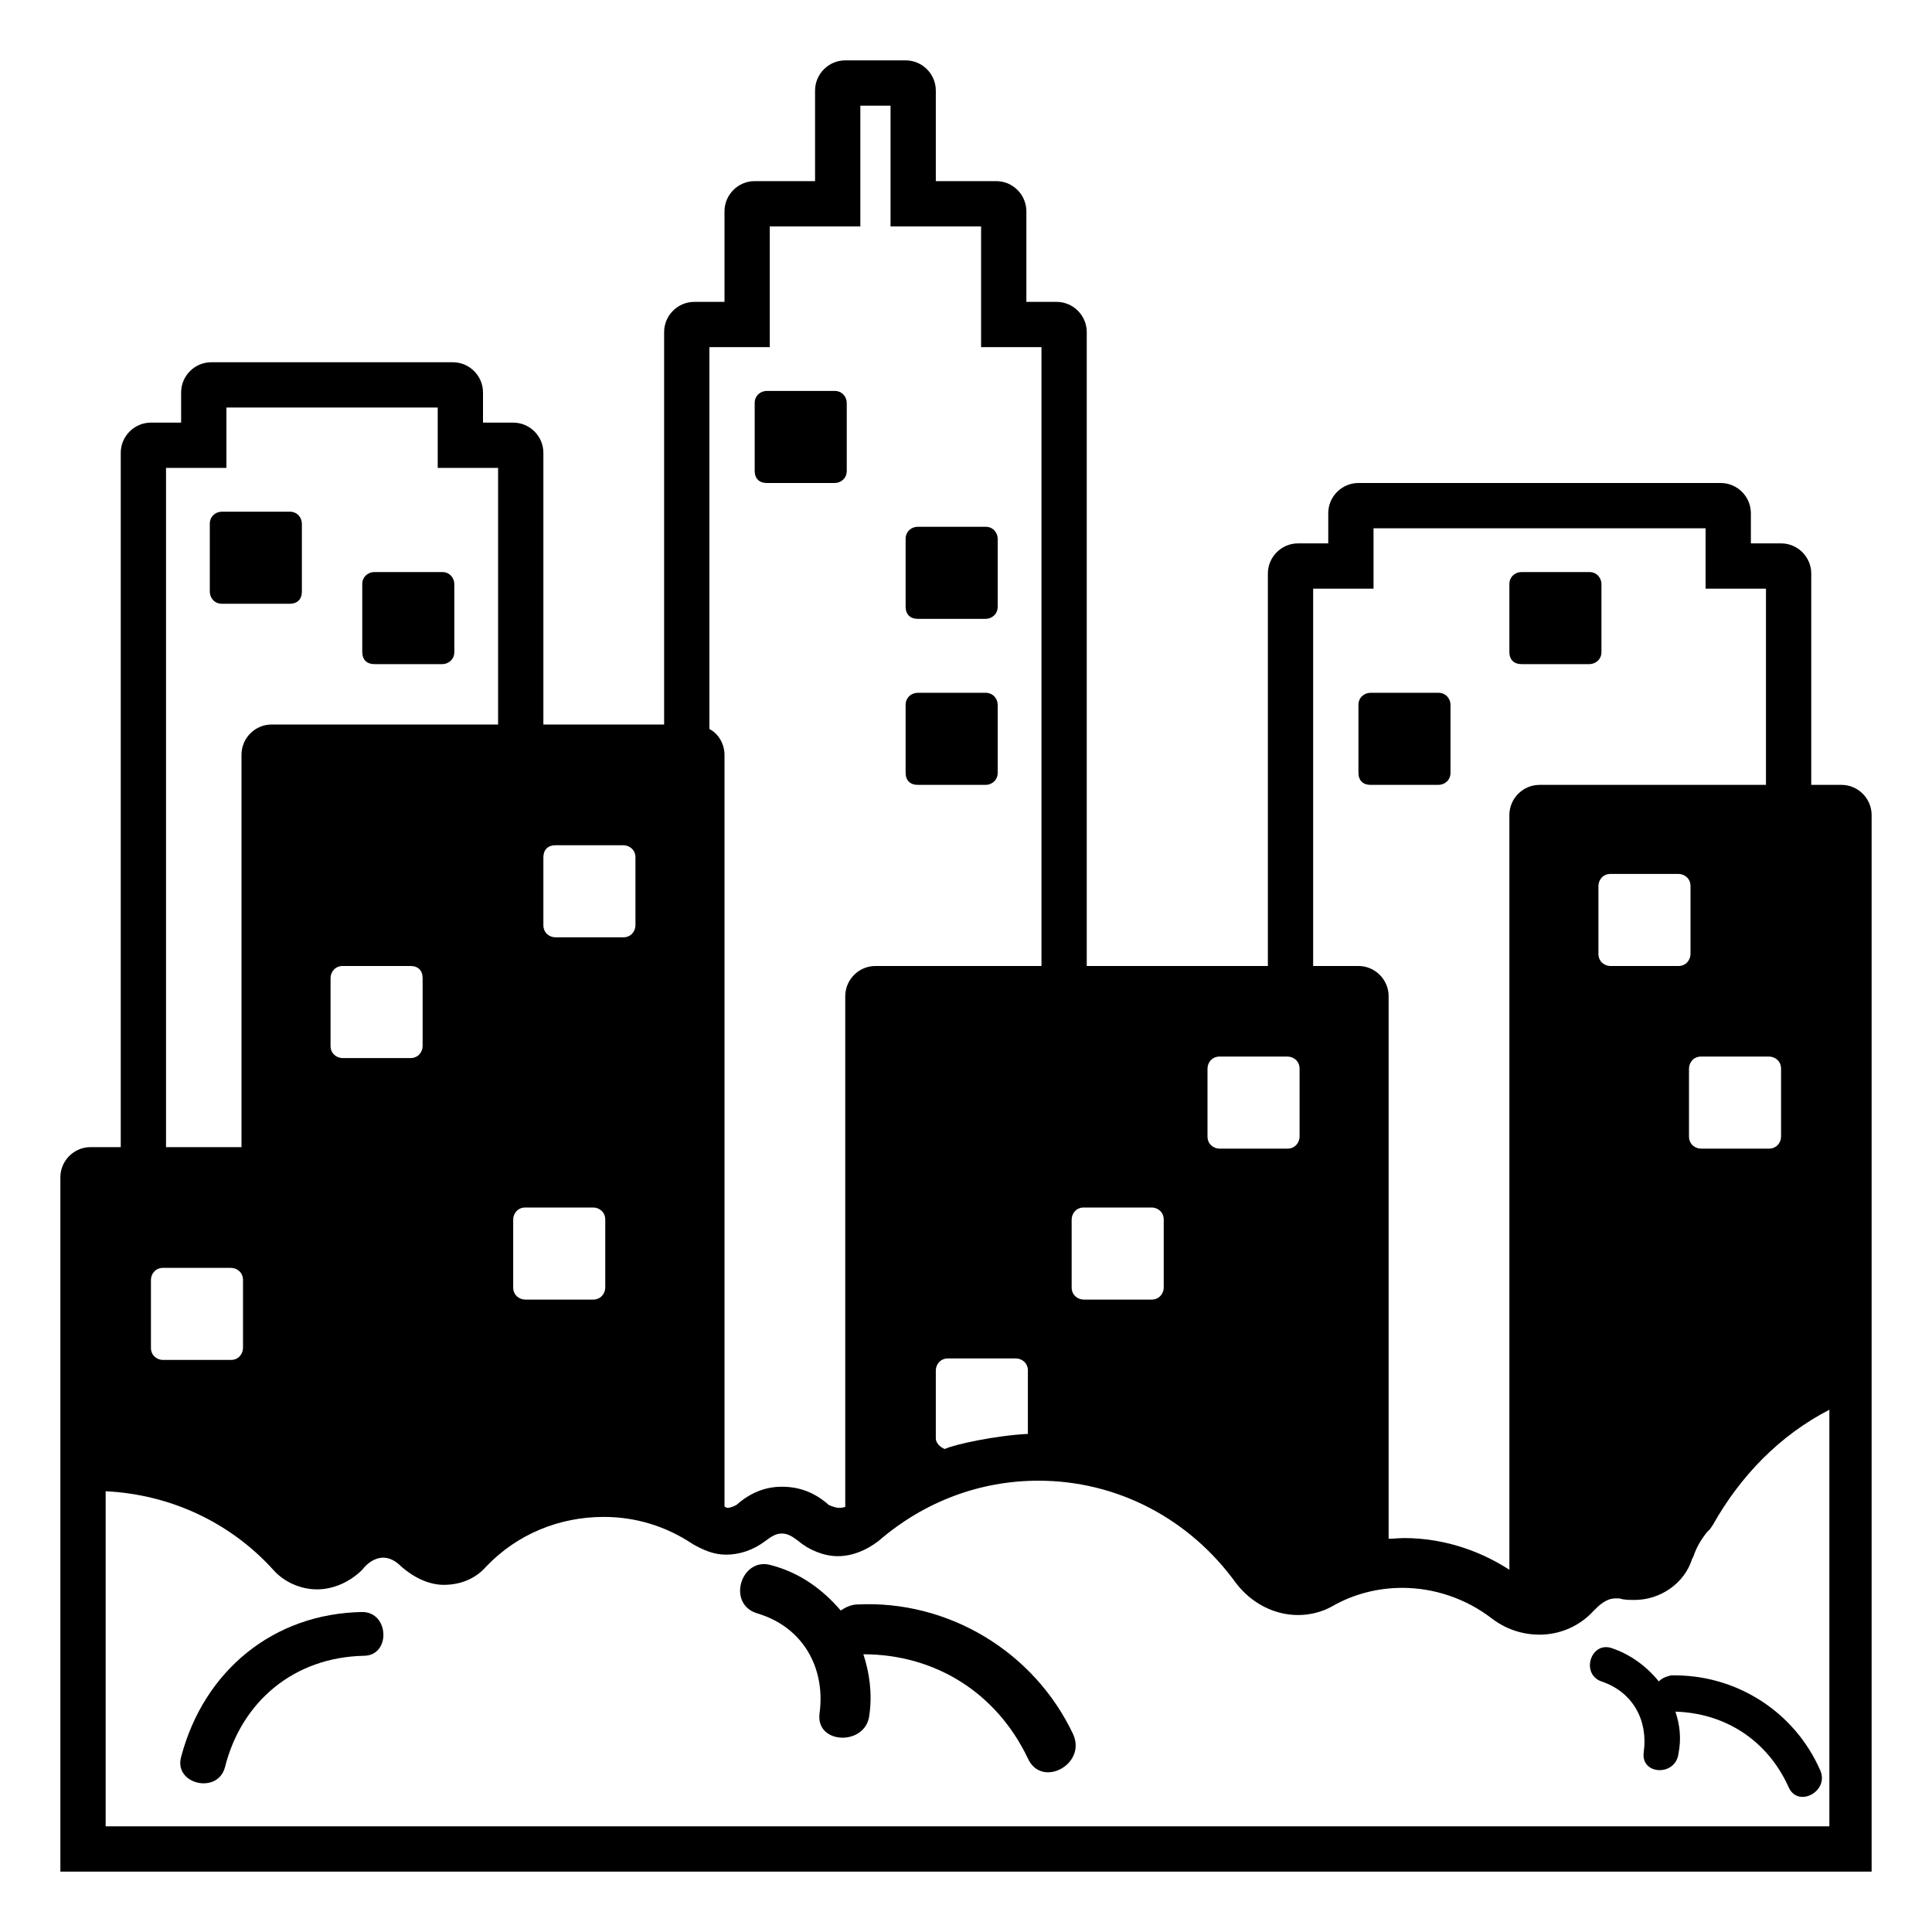 <svg width="128" height="128" xmlns="http://www.w3.org/2000/svg">
  <g>
    <path d="M20,39.2v-4.5c0-0.4-0.3-0.8-0.8-0.8h-4.5c-0.4,0-0.8,0.3-0.8,0.8v4.5c0,0.4,0.3,0.8,0.8,0.8h4.5C19.7,40,20,39.7,20,39.2z "/>
    <path d="M24.8,44h4.5c0.4,0,0.8-0.3,0.8-0.8v-4.5c0-0.4-0.3-0.8-0.8-0.8h-4.5c-0.4,0-0.8,0.3-0.8,0.8v4.5C24,43.7,24.3,44,24.8,44z "/>
    <path d="M50.8,32h4.5c0.4,0,0.8-0.3,0.8-0.8v-4.5c0-0.4-0.3-0.8-0.8-0.8h-4.5c-0.4,0-0.8,0.3-0.8,0.8v4.5C50,31.7,50.3,32,50.8,32z "/>
    <path d="M60.8,41h4.5c0.4,0,0.8-0.3,0.8-0.8v-4.5c0-0.4-0.3-0.8-0.8-0.8h-4.5c-0.4,0-0.8,0.3-0.8,0.8v4.5C60,40.7,60.3,41,60.8,41z "/>
    <path d="M60.8,52h4.5c0.4,0,0.8-0.3,0.8-0.8v-4.5c0-0.4-0.3-0.8-0.8-0.8h-4.5c-0.4,0-0.8,0.3-0.8,0.8v4.5C60,51.7,60.3,52,60.8,52z "/>
    <path d="M100.8,44h4.5c0.4,0,0.8-0.3,0.8-0.8v-4.5c0-0.4-0.3-0.8-0.8-0.8h-4.5c-0.4,0-0.8,0.3-0.8,0.8v4.5 C100,43.7,100.3,44,100.8,44z"/>
    <path d="M90.8,52h4.5c0.4,0,0.8-0.3,0.8-0.8v-4.5c0-0.4-0.3-0.8-0.8-0.8h-4.5c-0.4,0-0.8,0.3-0.8,0.8v4.5C90,51.7,90.3,52,90.8,52z "/>
    <path d="M122,52h-2V38c0-1.1-0.9-2-2-2h-2v-2c0-1.1-0.9-2-2-2H90c-1.1,0-2,0.9-2,2v2h-2c-1.1,0-2,0.9-2,2v26H72V22c0-1.1-0.9-2-2-2 h-2v-6c0-1.1-0.9-2-2-2h-4V6c0-1.1-0.9-2-2-2h-4c-1.1,0-2,0.9-2,2v6h-4c-1.1,0-2,0.9-2,2v6h-2c-1.1,0-2,0.9-2,2v26h-8V30 c0-1.1-0.9-2-2-2h-2v-2c0-1.1-0.9-2-2-2H14c-1.1,0-2,0.9-2,2v2h-2c-1.1,0-2,0.9-2,2v46H6c-1.1,0-2,0.9-2,2v20v26h120V92.6V54 C124,52.9,123.1,52,122,52z M118,70.8v4.5c0,0.4-0.3,0.8-0.8,0.8h-4.5c-0.4,0-0.8-0.3-0.8-0.8v-4.5c0-0.4,0.3-0.8,0.8-0.8h4.5 C117.6,70,118,70.3,118,70.8z M111.2,64h-4.5c-0.4,0-0.8-0.3-0.8-0.8v-4.5c0-0.4,0.3-0.8,0.8-0.8h4.5c0.4,0,0.8,0.3,0.8,0.8v4.5 C112,63.6,111.7,64,111.2,64z M87,39h4v-4h22v4h4v13h-15c-1.1,0-2,0.9-2,2v50c-1.7-1.1-4.1-2.1-7-2.1c-0.4,0-1.1,0.1-1,0V66 c0-1.1-0.9-2-2-2h-3V39z M80,70.8c0-0.4,0.3-0.8,0.8-0.8h4.5c0.4,0,0.8,0.3,0.8,0.8v4.5c0,0.4-0.3,0.8-0.8,0.8h-4.5 c-0.4,0-0.8-0.3-0.8-0.8V70.8z M71,80.8c0-0.4,0.3-0.8,0.8-0.8h4.5c0.4,0,0.8,0.3,0.8,0.8v4.5c0,0.4-0.3,0.8-0.8,0.8h-4.5 c-0.4,0-0.8-0.3-0.8-0.8V80.8z M47,23h4v-8h6V7h2v8h6v8h4v41H58c-1.1,0-2,0.9-2,2v33.8c0.1,0-0.1,0.1-0.4,0.1 c-0.2,0-0.5-0.1-0.7-0.2c-0.9-0.8-1.9-1.2-3.1-1.2c-1.1,0-2.1,0.4-3,1.2c-0.2,0.1-0.4,0.2-0.6,0.2c-0.1,0-0.2-0.1-0.2-0.1V50 c0-0.7-0.4-1.4-1-1.7V23z M68.1,90.8V95c-2.1,0.1-4.9,0.7-5.5,1c-0.3-0.1-0.6-0.4-0.6-0.7v-4.5c0-0.4,0.3-0.8,0.8-0.8h4.5 C67.7,90,68.1,90.3,68.1,90.8z M36,56.8c0-0.5,0.3-0.8,0.8-0.8h4.5c0.4,0,0.8,0.3,0.8,0.8v4.5c0,0.4-0.3,0.8-0.8,0.8h-4.5 c-0.4,0-0.8-0.3-0.8-0.8V56.8z M34,80.8c0-0.4,0.3-0.8,0.8-0.8h4.5c0.4,0,0.8,0.3,0.8,0.8v4.5c0,0.4-0.3,0.8-0.8,0.8h-4.5 c-0.4,0-0.8-0.3-0.8-0.8V80.8z M11,31h4v-4h14v4h4v17H18c-1.1,0-2,0.9-2,2v26h-5V31z M28,64.8v4.5c0,0.4-0.3,0.8-0.8,0.8h-4.5 c-0.4,0-0.8-0.3-0.8-0.8v-4.5c0-0.4,0.3-0.8,0.8-0.8h4.5C27.7,64,28,64.3,28,64.8z M10,84.8c0-0.4,0.3-0.8,0.8-0.8h4.5 c0.4,0,0.8,0.3,0.8,0.8v4.5c0,0.4-0.3,0.8-0.8,0.8h-4.5c-0.4,0-0.8-0.3-0.8-0.8V84.8z M121.2,121H121H7V98.8 c4.2,0.2,8.2,2,11.1,5.2c0.7,0.8,1.8,1.3,2.9,1.3s2.2-0.5,3-1.3c0.3-0.4,0.8-0.8,1.4-0.8c0.4,0,0.8,0.2,1.2,0.6 c0.8,0.7,1.8,1.2,2.8,1.2c1.1,0,2.1-0.4,2.8-1.2c2.1-2.2,4.9-3.3,7.8-3.3c2.1,0,4.1,0.6,5.9,1.8c0.7,0.4,1.4,0.7,2.2,0.7 c0.9,0,1.8-0.3,2.6-0.9c0.4-0.3,0.7-0.5,1.1-0.5c0.4,0,0.7,0.2,1.1,0.5c0.7,0.6,1.7,1,2.6,1c1,0,1.9-0.4,2.7-1c3-2.6,6.7-4,10.6-4 c5.2,0,10,2.5,13.1,6.8c1,1.3,2.5,2.1,4.1,2.1c0.8,0,1.6-0.2,2.3-0.6c1.4-0.8,3-1.2,4.6-1.2c2.1,0,4.2,0.7,5.9,2 c0.9,0.7,2,1.1,3.2,1.1c1.4,0,2.7-0.6,3.6-1.6c0.3-0.3,0.8-0.8,1.4-0.8c0.1,0,0.2,0,0.3,0c0.3,0.1,0.6,0.1,1,0.1 c1.7,0,3.3-1.1,3.8-2.7l0.1-0.2c0.2-0.6,0.5-1.1,0.9-1.6l0.2-0.2l0.2-0.3c1.8-3.2,4.4-5.9,7.7-7.6V121z"/>
    <path d="M56.8,106.3c-0.4,0-0.8,0.2-1.1,0.4c-1.2-1.4-2.7-2.5-4.6-3c-2-0.6-3,2.6-0.9,3.2c3,0.9,4.5,3.6,4.1,6.6 c-0.3,2.1,3.1,2.2,3.3,0.1c0.2-1.4,0-2.8-0.4-4c4.7,0,8.8,2.5,10.9,6.9c0.9,2,3.9,0.4,3-1.6C68.5,109.4,62.8,106,56.8,106.3z"/>
    <path d="M109.9,111.4c-0.8-1-1.9-1.8-3.1-2.2c-1.4-0.5-2.1,1.7-0.7,2.2c2.1,0.7,3.1,2.6,2.8,4.7c-0.2,1.5,2.1,1.6,2.3,0.1 c0.2-1,0.1-1.9-0.2-2.8c3.3,0.1,6.1,1.9,7.5,5c0.6,1.4,2.7,0.3,2.1-1.1c-1.7-3.9-5.6-6.4-9.9-6.3 C110.3,111.1,110.1,111.2,109.9,111.4z"/>
    <path d="M24,106.8c-5.9,0.1-10.5,3.9-12,9.6c-0.5,1.8,2.4,2.5,2.9,0.7c1.1-4.4,4.6-7.3,9.2-7.4C25.9,109.7,25.8,106.8,24,106.8z"/>
  </g>
</svg>